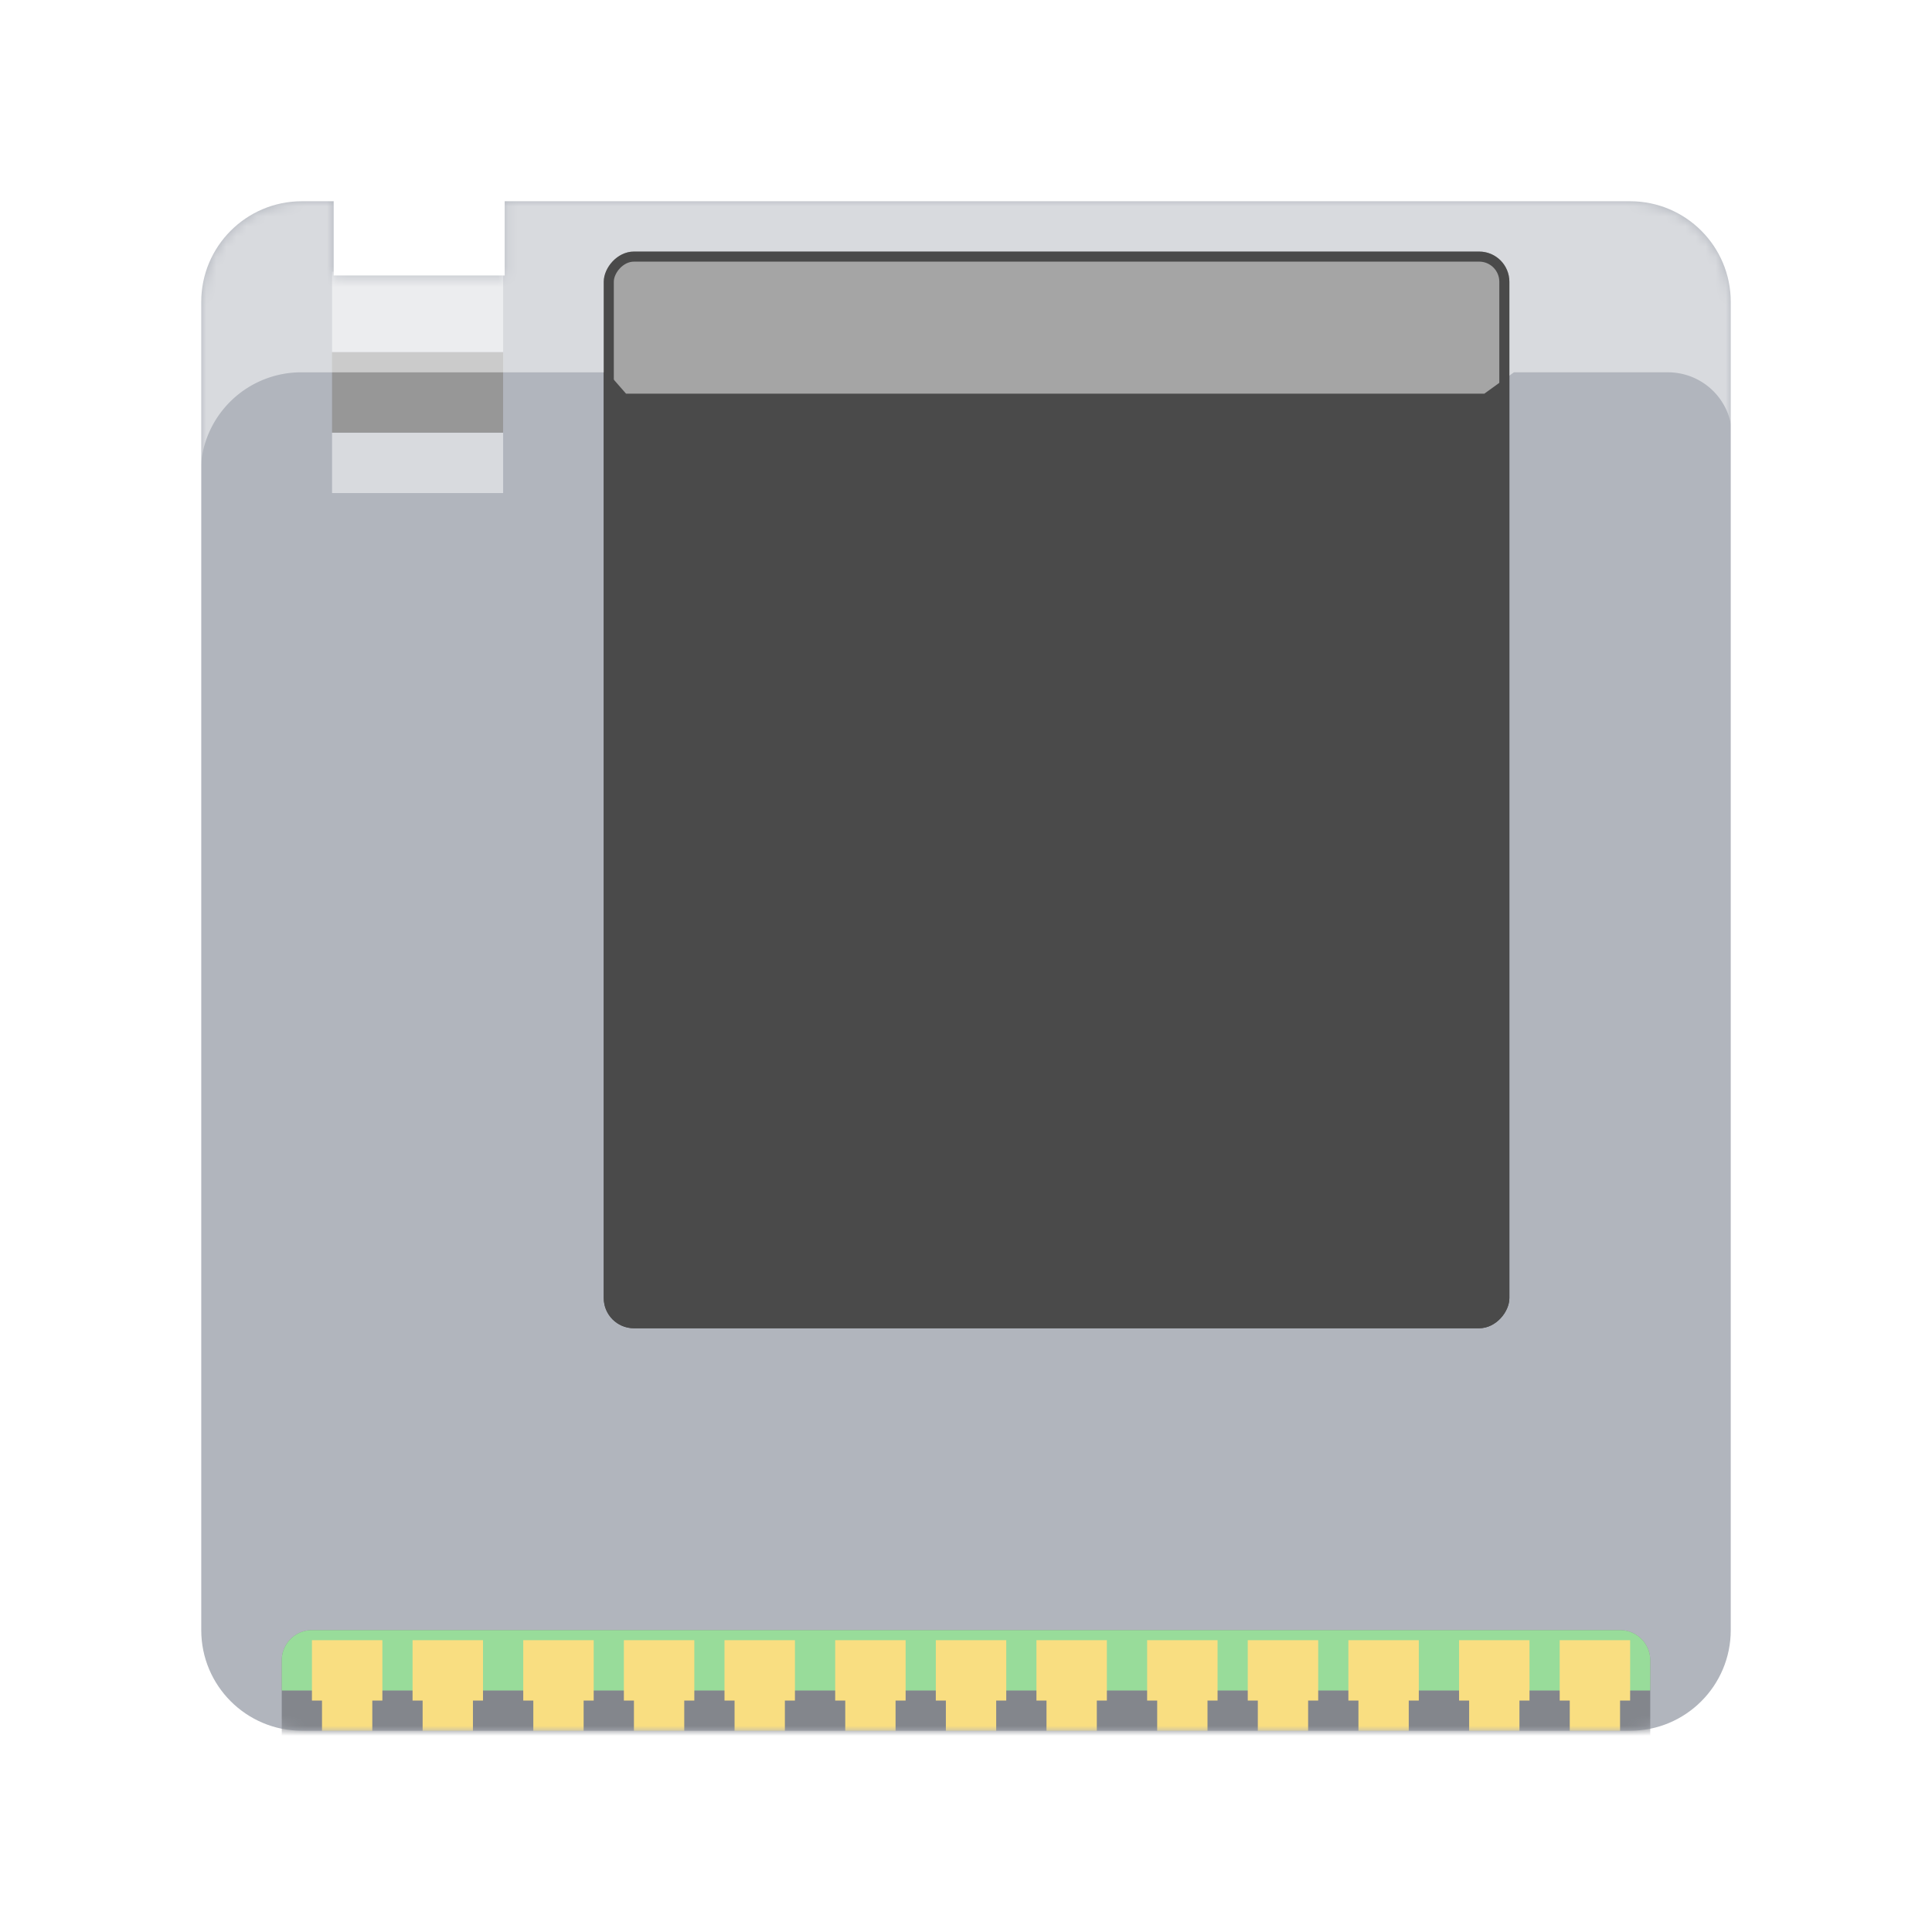 <svg xmlns="http://www.w3.org/2000/svg" width="192" height="192" fill="none"><path fill="#B1B5BD" fill-rule="evenodd" d="M20 162c0 5.523 4.477 10 10 10h132c5.523 0 10-4.477 10-10V30c0-5.523-4.477-10-10-10H50.156v7.377H33.16V20H30c-5.523 0-10 4.477-10 10v132Z" clip-rule="evenodd"/><mask id="a" width="152" height="152" x="20" y="20" maskUnits="userSpaceOnUse" style="mask-type:luminance"><path fill="#fff" fill-rule="evenodd" d="M20 162c0 5.523 4.477 10 10 10h132c5.523 0 10-4.477 10-10V30c0-5.523-4.477-10-10-10H50.156v7.377H33.16V20H30c-5.523 0-10 4.477-10 10v132Z" clip-rule="evenodd"/></mask><g mask="url(#a)"><path fill="#83868C" d="M28 165a3 3 0 0 1 3-3h130a3 3 0 0 1 3 3v8H28v-8Z"/><path fill="#98DC9A" d="M28 165a3 3 0 0 1 3-3h130a3 3 0 0 1 3 3v3H28v-3Z"/><path fill="#fff" fill-opacity=".5" d="M33 27h17v8H33zm0 16h17v6H33z"/><path fill="#979797" d="M33 43h17v-8H33z"/><rect width="90" height="107" fill="#4A4A4A" rx="3" transform="matrix(1 0 0 -1 60 132)"/><path fill="#fff" fill-opacity=".5" fill-rule="evenodd" d="m9.253 17.094 180.342 2.052-17.457 24.233a6.38 6.38 0 0 0-6.38-6.38h-15.307l-2.94 2.125H62.218L60.36 37H29.934a10 10 0 0 0-9.966 9.18l-.07.853L9.253 17.094Z" clip-rule="evenodd"/><g filter="url(#b)"><path fill="#F9DE81" fill-rule="evenodd" d="M37 162h-7v6h1v3h5v-3h1v-6Z" clip-rule="evenodd"/></g><g filter="url(#c)"><path fill="#F9DE81" fill-rule="evenodd" d="M78 162h-7v6h1v3h5v-3h1v-6Z" clip-rule="evenodd"/></g><g filter="url(#d)"><path fill="#F9DE81" fill-rule="evenodd" d="M120 162h-7v6h1v3h5v-3h1v-6Z" clip-rule="evenodd"/></g><g filter="url(#e)"><path fill="#F9DE81" fill-rule="evenodd" d="M58 162h-7v6h1v3h5v-3h1v-6Z" clip-rule="evenodd"/></g><g filter="url(#f)"><path fill="#F9DE81" fill-rule="evenodd" d="M99 162h-7v6h1v3h5v-3h1v-6Z" clip-rule="evenodd"/></g><g filter="url(#g)"><path fill="#F9DE81" fill-rule="evenodd" d="M140 162h-7v6h1v3h5v-3h1v-6Z" clip-rule="evenodd"/></g><g filter="url(#h)"><path fill="#F9DE81" fill-rule="evenodd" d="M47 162h-7v6h1v3h5v-3h1v-6Z" clip-rule="evenodd"/></g><g filter="url(#i)"><path fill="#F9DE81" fill-rule="evenodd" d="M89 162h-7v6h1v3h5v-3h1v-6Z" clip-rule="evenodd"/></g><g filter="url(#j)"><path fill="#F9DE81" fill-rule="evenodd" d="M130 162h-7v6h1v3h5v-3h1v-6Z" clip-rule="evenodd"/></g><g filter="url(#k)"><path fill="#F9DE81" fill-rule="evenodd" d="M68 162h-7v6h1v3h5v-3h1v-6Z" clip-rule="evenodd"/></g><g filter="url(#l)"><path fill="#F9DE81" fill-rule="evenodd" d="M109 162h-7v6h1v3h5v-3h1v-6Z" clip-rule="evenodd"/></g><g filter="url(#m)"><path fill="#F9DE81" fill-rule="evenodd" d="M151 162h-7v6h1v3h5v-3h1v-6Z" clip-rule="evenodd"/></g><g filter="url(#n)"><path fill="#F9DE81" fill-rule="evenodd" d="M161 162h-7v6h1v3h5v-3h1v-6Z" clip-rule="evenodd"/></g><rect width="89" height="106" x=".5" y="-.5" stroke="#4A4A4A" rx="2.5" transform="matrix(1 0 0 -1 60 131)"/></g><defs><filter id="b" width="7" height="9" x="30" y="162" color-interpolation-filters="sRGB" filterUnits="userSpaceOnUse"><feFlood flood-opacity="0" result="BackgroundImageFix"/><feBlend in="SourceGraphic" in2="BackgroundImageFix" result="shape"/><feColorMatrix in="SourceAlpha" result="hardAlpha" values="0 0 0 0 0 0 0 0 0 0 0 0 0 0 0 0 0 0 127 0"/><feOffset dx="1" dy="1"/><feComposite in2="hardAlpha" k2="-1" k3="1" operator="arithmetic"/><feColorMatrix values="0 0 0 0 0.749 0 0 0 0 0.62 0 0 0 0 0.451 0 0 0 1 0"/><feBlend in2="shape" result="effect1_innerShadow_0_152422"/></filter><filter id="c" width="7" height="9" x="71" y="162" color-interpolation-filters="sRGB" filterUnits="userSpaceOnUse"><feFlood flood-opacity="0" result="BackgroundImageFix"/><feBlend in="SourceGraphic" in2="BackgroundImageFix" result="shape"/><feColorMatrix in="SourceAlpha" result="hardAlpha" values="0 0 0 0 0 0 0 0 0 0 0 0 0 0 0 0 0 0 127 0"/><feOffset dx="1" dy="1"/><feComposite in2="hardAlpha" k2="-1" k3="1" operator="arithmetic"/><feColorMatrix values="0 0 0 0 0.749 0 0 0 0 0.62 0 0 0 0 0.451 0 0 0 1 0"/><feBlend in2="shape" result="effect1_innerShadow_0_152422"/></filter><filter id="d" width="7" height="9" x="113" y="162" color-interpolation-filters="sRGB" filterUnits="userSpaceOnUse"><feFlood flood-opacity="0" result="BackgroundImageFix"/><feBlend in="SourceGraphic" in2="BackgroundImageFix" result="shape"/><feColorMatrix in="SourceAlpha" result="hardAlpha" values="0 0 0 0 0 0 0 0 0 0 0 0 0 0 0 0 0 0 127 0"/><feOffset dx="1" dy="1"/><feComposite in2="hardAlpha" k2="-1" k3="1" operator="arithmetic"/><feColorMatrix values="0 0 0 0 0.749 0 0 0 0 0.62 0 0 0 0 0.451 0 0 0 1 0"/><feBlend in2="shape" result="effect1_innerShadow_0_152422"/></filter><filter id="e" width="7" height="9" x="51" y="162" color-interpolation-filters="sRGB" filterUnits="userSpaceOnUse"><feFlood flood-opacity="0" result="BackgroundImageFix"/><feBlend in="SourceGraphic" in2="BackgroundImageFix" result="shape"/><feColorMatrix in="SourceAlpha" result="hardAlpha" values="0 0 0 0 0 0 0 0 0 0 0 0 0 0 0 0 0 0 127 0"/><feOffset dx="1" dy="1"/><feComposite in2="hardAlpha" k2="-1" k3="1" operator="arithmetic"/><feColorMatrix values="0 0 0 0 0.749 0 0 0 0 0.62 0 0 0 0 0.451 0 0 0 1 0"/><feBlend in2="shape" result="effect1_innerShadow_0_152422"/></filter><filter id="f" width="7" height="9" x="92" y="162" color-interpolation-filters="sRGB" filterUnits="userSpaceOnUse"><feFlood flood-opacity="0" result="BackgroundImageFix"/><feBlend in="SourceGraphic" in2="BackgroundImageFix" result="shape"/><feColorMatrix in="SourceAlpha" result="hardAlpha" values="0 0 0 0 0 0 0 0 0 0 0 0 0 0 0 0 0 0 127 0"/><feOffset dx="1" dy="1"/><feComposite in2="hardAlpha" k2="-1" k3="1" operator="arithmetic"/><feColorMatrix values="0 0 0 0 0.749 0 0 0 0 0.62 0 0 0 0 0.451 0 0 0 1 0"/><feBlend in2="shape" result="effect1_innerShadow_0_152422"/></filter><filter id="g" width="7" height="9" x="133" y="162" color-interpolation-filters="sRGB" filterUnits="userSpaceOnUse"><feFlood flood-opacity="0" result="BackgroundImageFix"/><feBlend in="SourceGraphic" in2="BackgroundImageFix" result="shape"/><feColorMatrix in="SourceAlpha" result="hardAlpha" values="0 0 0 0 0 0 0 0 0 0 0 0 0 0 0 0 0 0 127 0"/><feOffset dx="1" dy="1"/><feComposite in2="hardAlpha" k2="-1" k3="1" operator="arithmetic"/><feColorMatrix values="0 0 0 0 0.749 0 0 0 0 0.62 0 0 0 0 0.451 0 0 0 1 0"/><feBlend in2="shape" result="effect1_innerShadow_0_152422"/></filter><filter id="h" width="7" height="9" x="40" y="162" color-interpolation-filters="sRGB" filterUnits="userSpaceOnUse"><feFlood flood-opacity="0" result="BackgroundImageFix"/><feBlend in="SourceGraphic" in2="BackgroundImageFix" result="shape"/><feColorMatrix in="SourceAlpha" result="hardAlpha" values="0 0 0 0 0 0 0 0 0 0 0 0 0 0 0 0 0 0 127 0"/><feOffset dx="1" dy="1"/><feComposite in2="hardAlpha" k2="-1" k3="1" operator="arithmetic"/><feColorMatrix values="0 0 0 0 0.749 0 0 0 0 0.62 0 0 0 0 0.451 0 0 0 1 0"/><feBlend in2="shape" result="effect1_innerShadow_0_152422"/></filter><filter id="i" width="7" height="9" x="82" y="162" color-interpolation-filters="sRGB" filterUnits="userSpaceOnUse"><feFlood flood-opacity="0" result="BackgroundImageFix"/><feBlend in="SourceGraphic" in2="BackgroundImageFix" result="shape"/><feColorMatrix in="SourceAlpha" result="hardAlpha" values="0 0 0 0 0 0 0 0 0 0 0 0 0 0 0 0 0 0 127 0"/><feOffset dx="1" dy="1"/><feComposite in2="hardAlpha" k2="-1" k3="1" operator="arithmetic"/><feColorMatrix values="0 0 0 0 0.749 0 0 0 0 0.62 0 0 0 0 0.451 0 0 0 1 0"/><feBlend in2="shape" result="effect1_innerShadow_0_152422"/></filter><filter id="j" width="7" height="9" x="123" y="162" color-interpolation-filters="sRGB" filterUnits="userSpaceOnUse"><feFlood flood-opacity="0" result="BackgroundImageFix"/><feBlend in="SourceGraphic" in2="BackgroundImageFix" result="shape"/><feColorMatrix in="SourceAlpha" result="hardAlpha" values="0 0 0 0 0 0 0 0 0 0 0 0 0 0 0 0 0 0 127 0"/><feOffset dx="1" dy="1"/><feComposite in2="hardAlpha" k2="-1" k3="1" operator="arithmetic"/><feColorMatrix values="0 0 0 0 0.749 0 0 0 0 0.62 0 0 0 0 0.451 0 0 0 1 0"/><feBlend in2="shape" result="effect1_innerShadow_0_152422"/></filter><filter id="k" width="7" height="9" x="61" y="162" color-interpolation-filters="sRGB" filterUnits="userSpaceOnUse"><feFlood flood-opacity="0" result="BackgroundImageFix"/><feBlend in="SourceGraphic" in2="BackgroundImageFix" result="shape"/><feColorMatrix in="SourceAlpha" result="hardAlpha" values="0 0 0 0 0 0 0 0 0 0 0 0 0 0 0 0 0 0 127 0"/><feOffset dx="1" dy="1"/><feComposite in2="hardAlpha" k2="-1" k3="1" operator="arithmetic"/><feColorMatrix values="0 0 0 0 0.749 0 0 0 0 0.62 0 0 0 0 0.451 0 0 0 1 0"/><feBlend in2="shape" result="effect1_innerShadow_0_152422"/></filter><filter id="l" width="7" height="9" x="102" y="162" color-interpolation-filters="sRGB" filterUnits="userSpaceOnUse"><feFlood flood-opacity="0" result="BackgroundImageFix"/><feBlend in="SourceGraphic" in2="BackgroundImageFix" result="shape"/><feColorMatrix in="SourceAlpha" result="hardAlpha" values="0 0 0 0 0 0 0 0 0 0 0 0 0 0 0 0 0 0 127 0"/><feOffset dx="1" dy="1"/><feComposite in2="hardAlpha" k2="-1" k3="1" operator="arithmetic"/><feColorMatrix values="0 0 0 0 0.749 0 0 0 0 0.62 0 0 0 0 0.451 0 0 0 1 0"/><feBlend in2="shape" result="effect1_innerShadow_0_152422"/></filter><filter id="m" width="7" height="9" x="144" y="162" color-interpolation-filters="sRGB" filterUnits="userSpaceOnUse"><feFlood flood-opacity="0" result="BackgroundImageFix"/><feBlend in="SourceGraphic" in2="BackgroundImageFix" result="shape"/><feColorMatrix in="SourceAlpha" result="hardAlpha" values="0 0 0 0 0 0 0 0 0 0 0 0 0 0 0 0 0 0 127 0"/><feOffset dx="1" dy="1"/><feComposite in2="hardAlpha" k2="-1" k3="1" operator="arithmetic"/><feColorMatrix values="0 0 0 0 0.749 0 0 0 0 0.62 0 0 0 0 0.451 0 0 0 1 0"/><feBlend in2="shape" result="effect1_innerShadow_0_152422"/></filter><filter id="n" width="7" height="9" x="154" y="162" color-interpolation-filters="sRGB" filterUnits="userSpaceOnUse"><feFlood flood-opacity="0" result="BackgroundImageFix"/><feBlend in="SourceGraphic" in2="BackgroundImageFix" result="shape"/><feColorMatrix in="SourceAlpha" result="hardAlpha" values="0 0 0 0 0 0 0 0 0 0 0 0 0 0 0 0 0 0 127 0"/><feOffset dx="1" dy="1"/><feComposite in2="hardAlpha" k2="-1" k3="1" operator="arithmetic"/><feColorMatrix values="0 0 0 0 0.749 0 0 0 0 0.62 0 0 0 0 0.451 0 0 0 1 0"/><feBlend in2="shape" result="effect1_innerShadow_0_152422"/></filter></defs></svg>